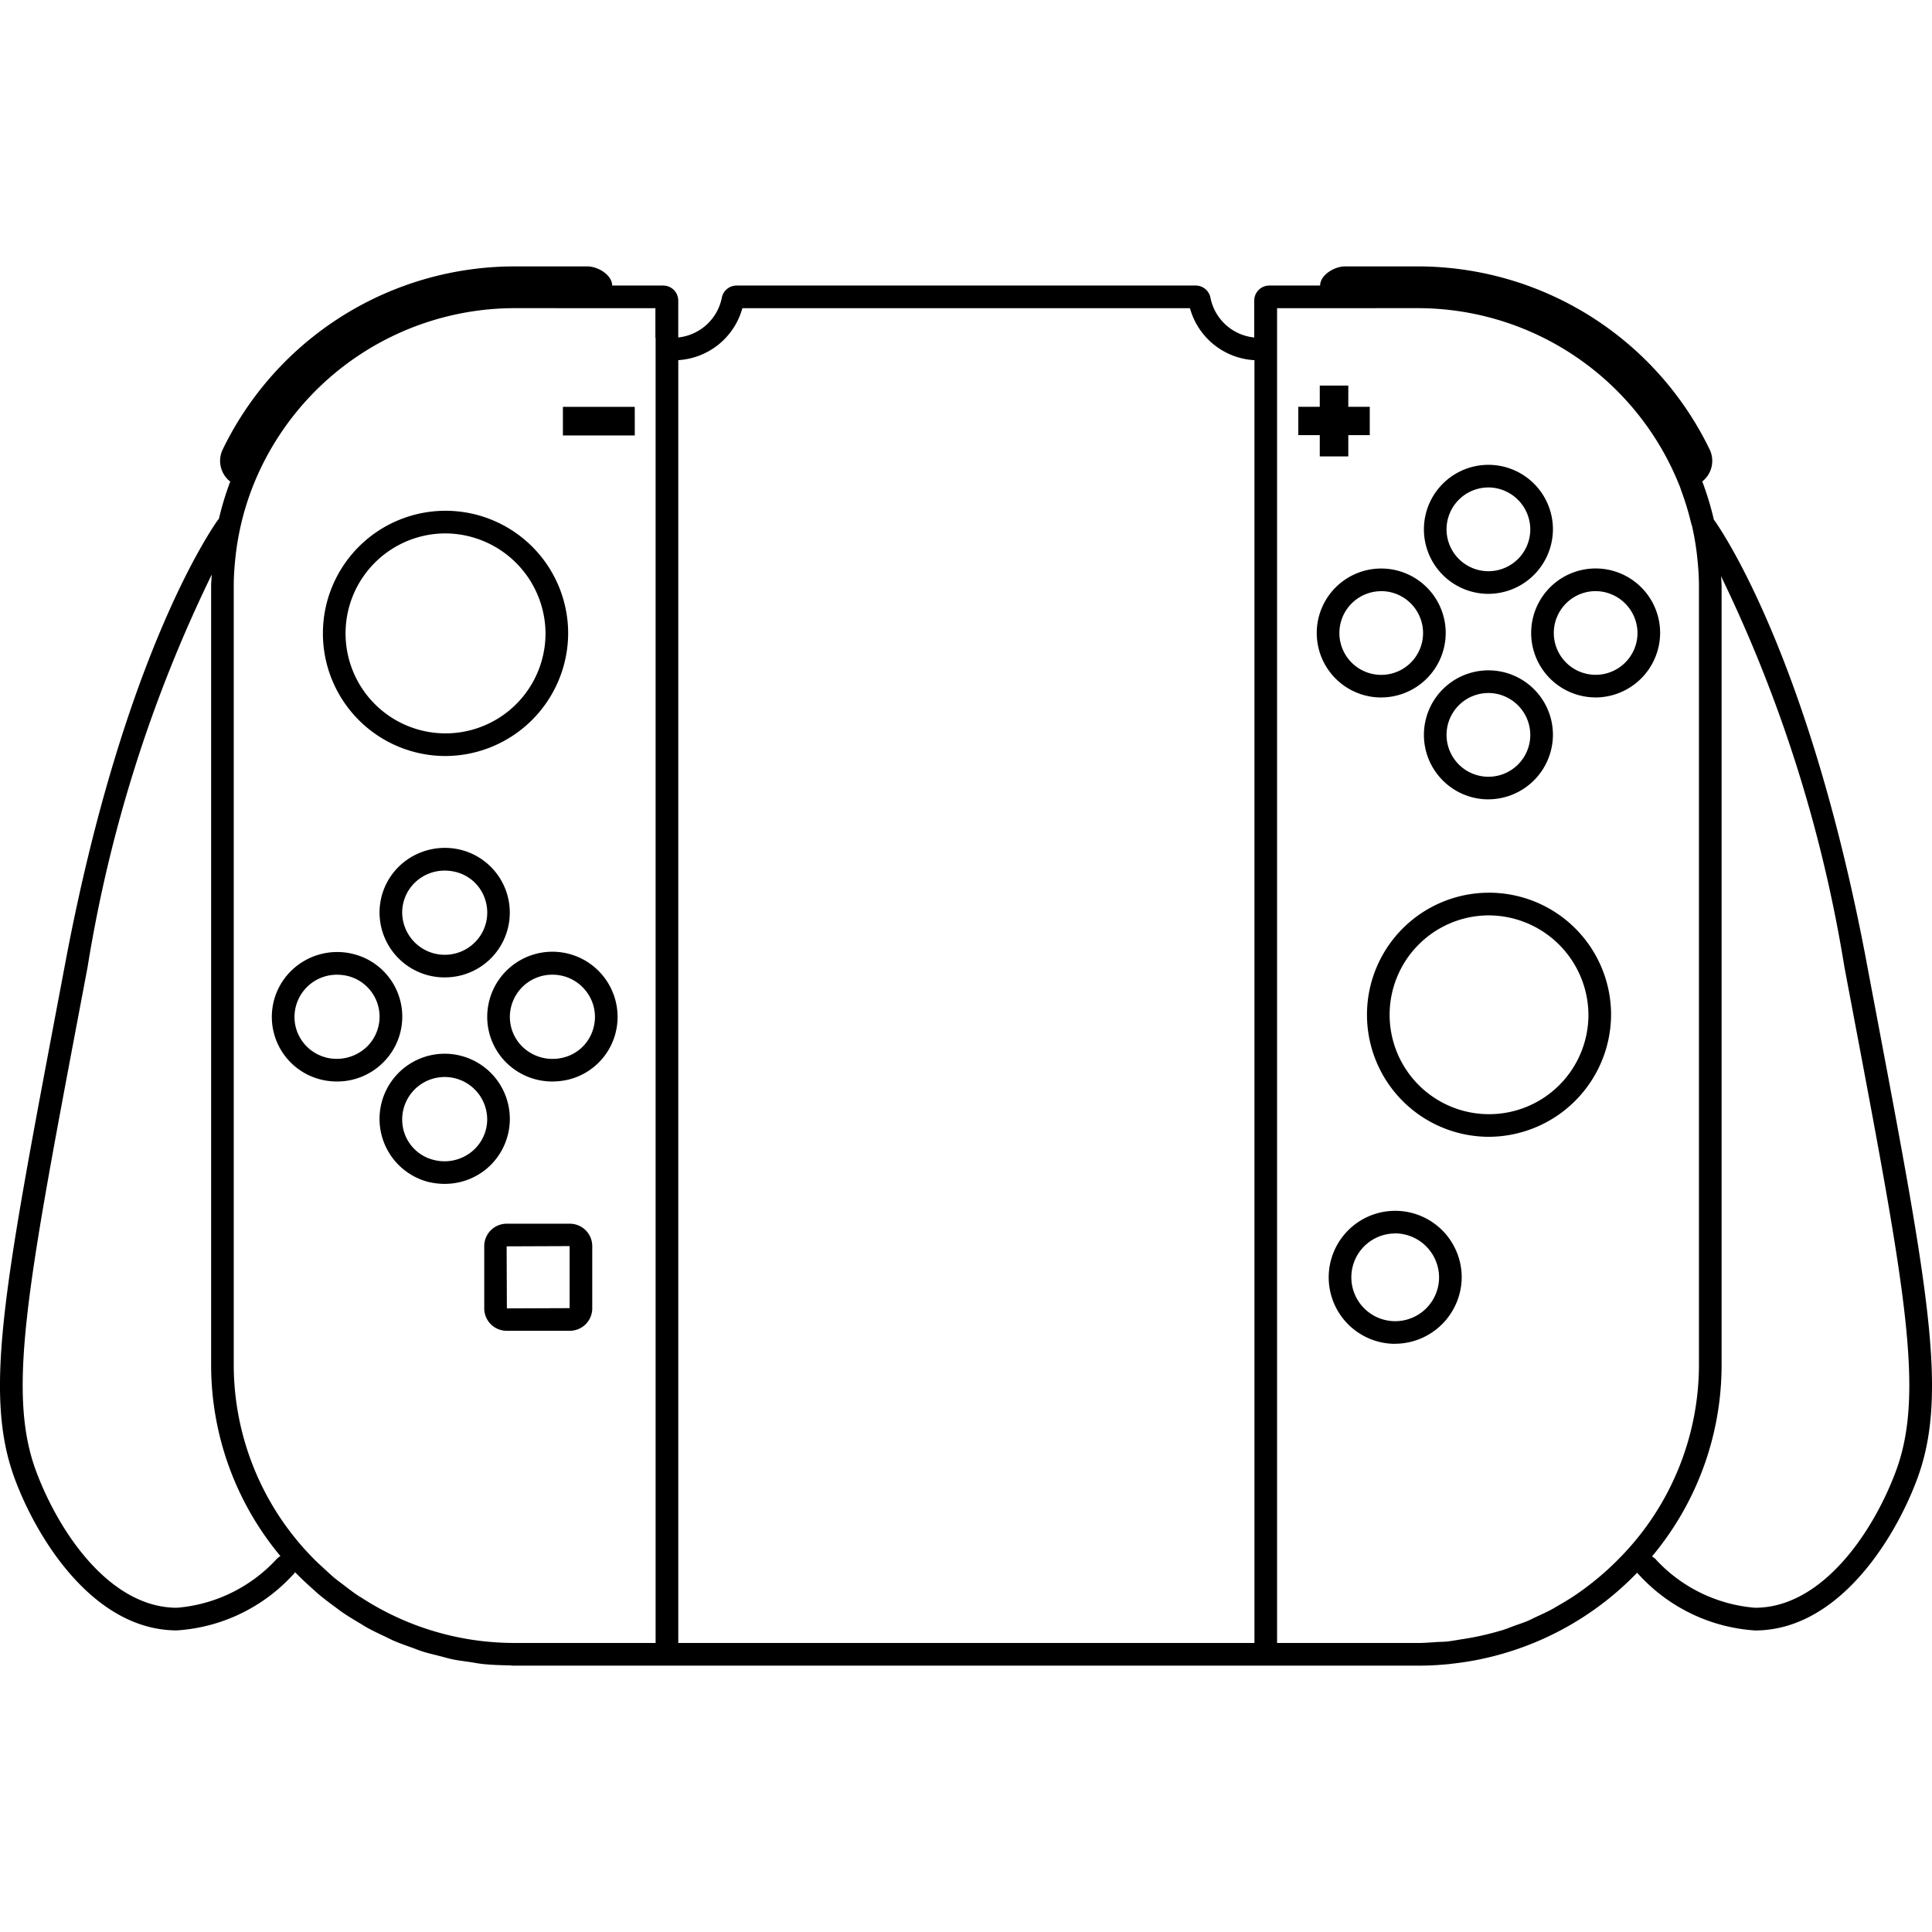 <svg id="Layer_1" data-name="Layer 1" xmlns="http://www.w3.org/2000/svg" viewBox="0 0 64 64"><path d="M14.731,25.044a4.062,4.062,0,1,1,4.09-4.061A4.08,4.08,0,0,1,14.731,25.044Zm0-7.374a3.312,3.312,0,1,0,3.34,3.313A3.331,3.331,0,0,0,14.731,17.67ZM11.164,35.826a2.231,2.231,0,0,1-.552-.069A2.138,2.138,0,0,1,9.639,32.166a2.18,2.18,0,0,1,2.073-.561,2.138,2.138,0,0,1,.974,3.598A2.156,2.156,0,0,1,11.164,35.826Zm.004-3.537a1.401,1.401,0,0,0-1.371,1.738,1.394,1.394,0,0,0,.997,1.002v.001a1.441,1.441,0,0,0,1.365-.361,1.389,1.389,0,0,0-.627-2.335A1.512,1.512,0,0,0,11.168,32.289Zm3.563.089a2.153,2.153,0,0,1-2.158-2.144,2.129,2.129,0,0,1,.821-1.686,2.188,2.188,0,0,1,1.888-.392,2.145,2.145,0,0,1-.551,4.221Zm.003-3.538a1.411,1.411,0,0,0-.877.299,1.382,1.382,0,0,0-.534,1.096,1.411,1.411,0,0,0,2.531.841,1.387,1.387,0,0,0,.232-1.23,1.367,1.367,0,0,0-.984-.96h0A1.545,1.545,0,0,0,14.734,28.84Zm-.005,10.377a2.324,2.324,0,0,1-.552-.067h-.001a2.158,2.158,0,1,1,1.891-.391A2.163,2.163,0,0,1,14.729,39.217Zm-.372-.796a1.435,1.435,0,0,0,1.248-.253,1.381,1.381,0,0,0,.534-1.095,1.408,1.408,0,1,0-2.764.391,1.371,1.371,0,0,0,.981.957ZM18.877,44.084H16.783a.743.743,0,0,1-.742-.742V41.279a.743.743,0,0,1,.742-.742H18.877a.743.743,0,0,1,.742.742v2.062A.743.743,0,0,1,18.877,44.084Zm-.008-2.805-2.086.008L16.791,43.342l2.078-.008Zm-.569-5.453a2.165,2.165,0,0,1-1.339-.459,2.131,2.131,0,0,1-.821-1.686,2.159,2.159,0,1,1,4.239.584h0a2.134,2.134,0,0,1-1.529,1.493A2.314,2.314,0,0,1,18.3,35.826Zm-.002-3.538a1.403,1.403,0,0,0-1.408,1.394,1.381,1.381,0,0,0,.534,1.095,1.44,1.44,0,0,0,1.246.254,1.371,1.371,0,0,0,.984-.96h0a1.384,1.384,0,0,0-.233-1.229A1.404,1.404,0,0,0,18.298,32.288ZM20.017,34.168h0Zm1.011-19.744H18.647V13.478h2.38ZM49.292,19.672a2.137,2.137,0,1,1,2.151-2.136A2.146,2.146,0,0,1,49.292,19.672Zm0-3.524a1.387,1.387,0,1,0,1.401,1.389A1.396,1.396,0,0,0,49.292,16.147Zm0,10.332a2.137,2.137,0,1,1,2.151-2.136A2.146,2.146,0,0,1,49.292,26.479Zm0-3.523a1.387,1.387,0,1,0,1.401,1.388A1.395,1.395,0,0,0,49.292,22.956Zm-6.284-8.542v-.94h.711v-.703h.945v.703h.711v.94h-.711v.705h-.945v-.705Zm2.728,8.69a2.136,2.136,0,1,1,2.155-2.136A2.141,2.141,0,0,1,45.736,23.104Zm0-3.521a1.386,1.386,0,1,0,1.405,1.386A1.39,1.39,0,0,0,45.736,19.582Zm.464,24.932a2.203,2.203,0,1,1,2.221-2.206A2.217,2.217,0,0,1,46.2,44.514Zm0-3.656a1.453,1.453,0,1,0,1.471,1.45A1.464,1.464,0,0,0,46.2,40.857ZM49.294,37.658a4.043,4.043,0,1,1,4.075-4.041A4.064,4.064,0,0,1,49.294,37.658Zm0-7.335a3.293,3.293,0,1,0,3.325,3.294A3.314,3.314,0,0,0,49.294,30.323Zm3.55-7.22a2.136,2.136,0,1,1,2.15-2.136A2.146,2.146,0,0,1,52.844,23.104Zm0-3.521a1.386,1.386,0,1,0,1.4,1.386A1.395,1.395,0,0,0,52.844,19.582Zm8.991,12.304c-1.92-10.185-4.853-14.385-5.062-14.675a10.048,10.048,0,0,0-.385-1.267l.004.001.003-0.0 0-0.0.004.001h0l-.004-.001a.87.87,0,0,0,.245-1.044,10.745,10.745,0,0,0-9.665-6.076H44.553c-.35,0-.821.284-.822.634l-1.348 0h-.335a.5.5,0,0,0-.5.5v1.221a1.646,1.646,0,0,1-1.453-1.332.499.499,0,0,0-.484-.389H24.398a.499.499,0,0,0-.484.389,1.648,1.648,0,0,1-1.446,1.331V9.959a.5.5,0,0,0-.5-.5h-.007l-0-0h-.321l-1.361-0c-0-.35-.471-.634-.822-.634H17.037a10.745,10.745,0,0,0-9.665,6.076.869.869,0,0,0,.245,1.044l.003 0.0.009-.001.002 0-0.0.001L7.627,15.945l.003-0a10.033,10.033,0,0,0-.386,1.271l-.002-.025c-.125.17-3.127,4.352-5.077,14.696C.174,42.45-.6,46.101.506,49.032c.779,2.064,2.654,4.977,5.356,4.977a5.715,5.715,0,0,0,3.826-1.825c.028-.026.05-.053.077-.079L9.762,52.072c.017.018.037.033.054.051.169.173.346.337.527.498.063.056.123.114.187.169.185.157.38.303.576.447.07.051.137.105.208.155.193.133.394.255.597.375.083.049.164.103.248.15.194.107.396.202.597.297.101.047.199.1.302.144.19.081.386.149.581.219.121.044.24.093.363.132.184.058.373.101.561.149.141.036.279.078.422.108.188.039.381.062.573.09.147.022.291.051.44.067.278.029.561.038.845.044.064.001.126.01.191.01H46.98a10.238,10.238,0,0,0,1.049-.055c.014-.001.027-.005.041-.006q.5-.054.985-.154l.019-.005a10.049,10.049,0,0,0,5.162-2.863l-.001.013c.027.026.05.054.077.079a5.716,5.716,0,0,0,3.826,1.825c2.702,0,4.577-2.913,5.356-4.977C64.6,46.101,63.826,42.45,61.834,31.886ZM9.158,51.652A5.046,5.046,0,0,1,5.862,53.259c-2.184,0-3.872-2.42-4.654-4.492C.23,46.175.881,42.729,2.621,33.517l.282-1.492a46.562,46.562,0,0,1,4.111-12.991c-.006.129-.02.256-.02.386l-0.0.006V45.208a9.877,9.877,0,0,0,2.294,6.338A.76.76,0,0,0,9.158,51.652Zm7.886,2.773a9.299,9.299,0,0,1-5.08-1.506c-.044-.029-.09-.053-.133-.083-.156-.105-.304-.222-.454-.336-.1-.077-.202-.149-.299-.23-.113-.094-.219-.196-.328-.295-.122-.112-.244-.222-.361-.341a9.14,9.14,0,0,1-2.646-6.426V19.44l0-.02c0-.261.014-.525.042-.814a9.102,9.102,0,0,1,.553-2.398,9.336,9.336,0,0,1,8.705-6l3.234.001.001 0h1.433v.971c0,.013.007.023.007.036V54.425Zm24.505,0H22.469V11.93a2.35,2.35,0,0,0,2.123-1.721H39.419A2.349,2.349,0,0,0,41.549,11.931l.006-.001V54.425Zm.756,0V10.209h1.426l.001-0,3.247-.001a9.335,9.335,0,0,1,8.695,5.98c.002.007.001.014.003.02a9.329,9.329,0,0,1,.353,1.159c.003.011.011.02.014.03a8.942,8.942,0,0,1,.194,1.215c.028.283.041.547.042.815V45.208a9.135,9.135,0,0,1-2.579,6.353l-.005.004a9.464,9.464,0,0,1-1.437,1.223l-.004.003c-.224.155-.457.295-.693.429-.039.022-.075.047-.113.068-.19.104-.388.194-.584.284-.086.039-.168.085-.255.122-.141.06-.288.106-.432.158-.145.053-.287.112-.436.158-.012.004-.024.006-.036.009a9.309,9.309,0,0,1-1.298.286c-.161.025-.32.057-.483.073-.109.011-.221.009-.33.017-.207.013-.413.031-.622.031Zm20.487-5.658c-.782,2.072-2.47,4.492-4.654,4.492A5.024,5.024,0,0,1,54.862,51.67c-.032-.049-.091-.074-.135-.114a9.877,9.877,0,0,0,2.303-6.349V19.426l-0-.006c-0-.112-.012-.22-.017-.33a46.791,46.791,0,0,1,4.084,12.935l.281,1.49C63.119,42.728,63.77,46.175,62.792,48.767ZM56.4,15.944l-.003.001h0Z"/></svg>